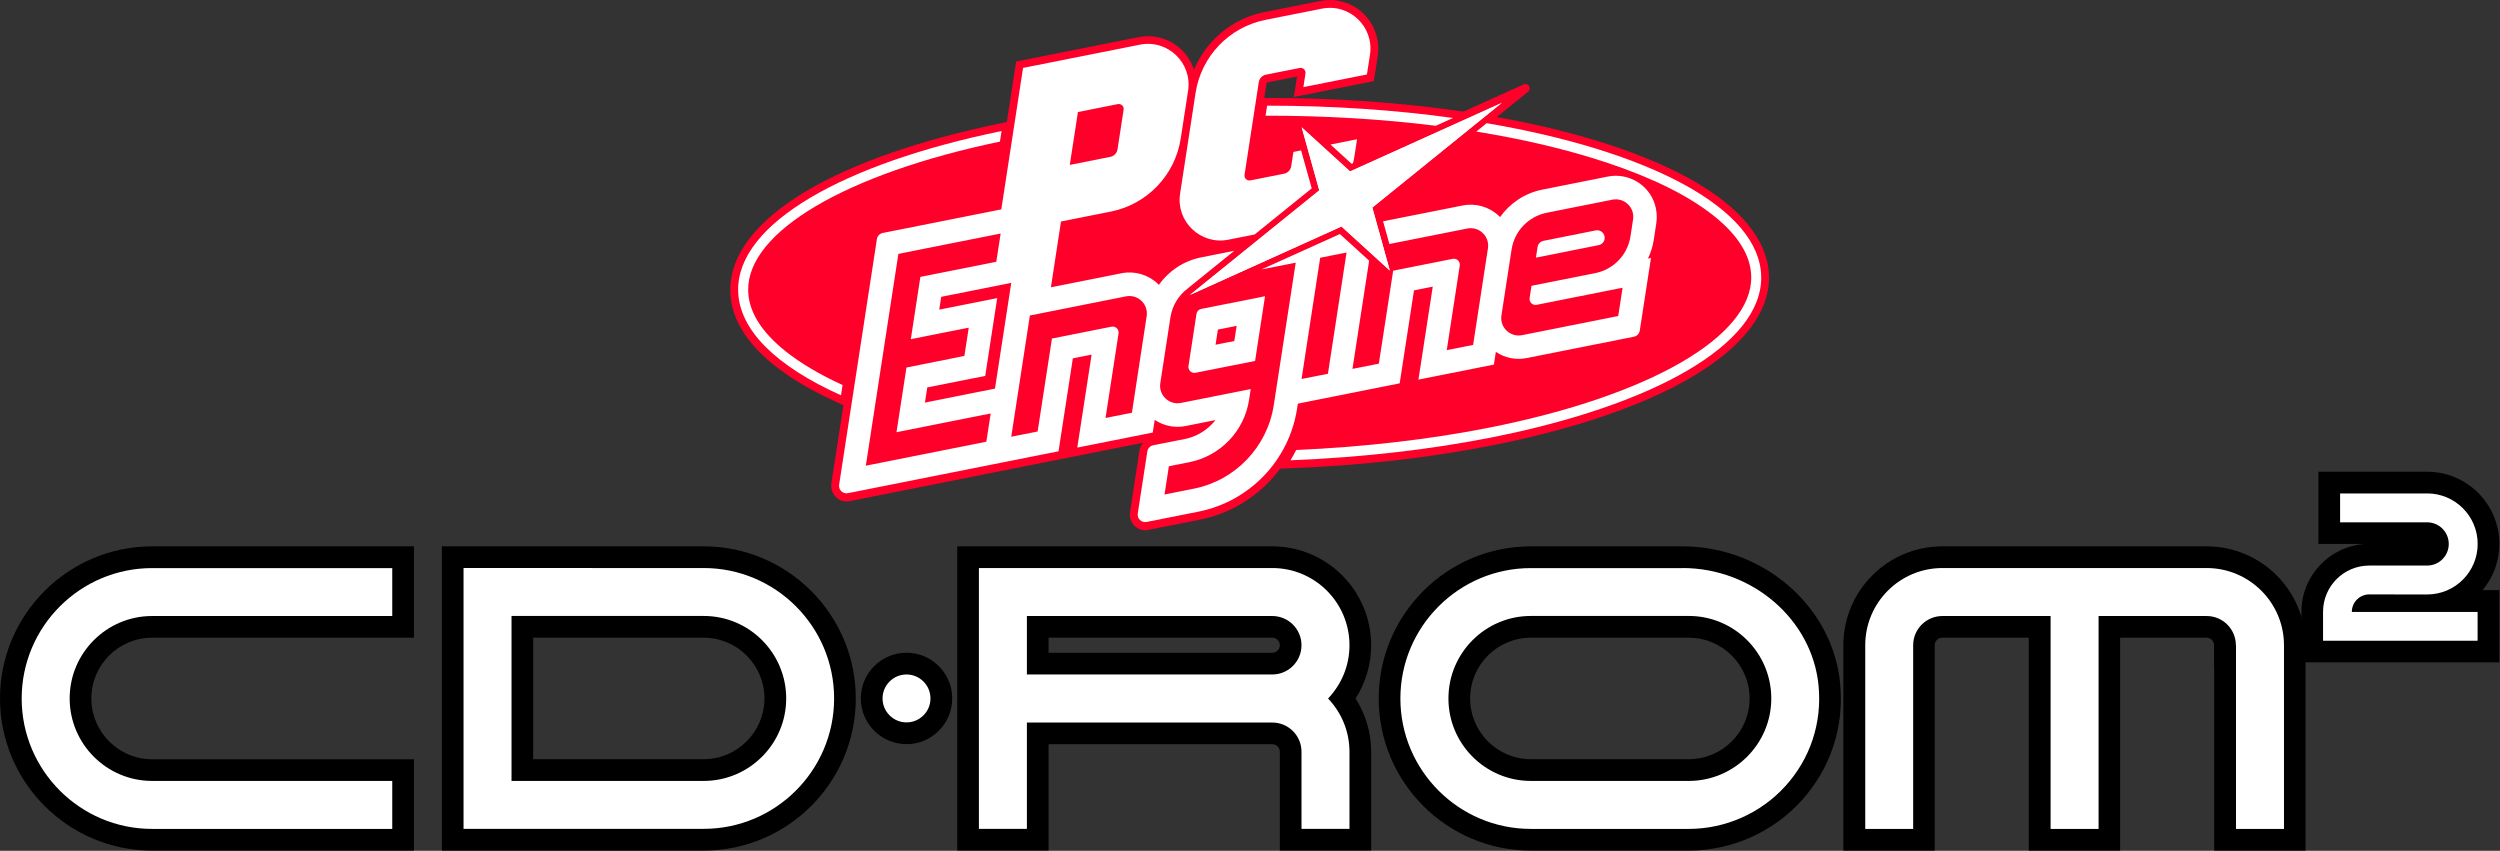 <svg enable-background="new 0 0 3839 1306.7" height="1306.844" viewBox="0 0 3840.001 1306.844" width="3840.001" xmlns="http://www.w3.org/2000/svg"><rect x="0" y="0" width="3840.001" height="1306.844" fill="#333333" stroke="none"/><g transform="matrix(1 0 0 1 0 -.197)"><path d="m2717.2 425.1c-.7-49.3-35.5-97-100.7-137.9-60.8-38.1-148.2-70.7-252.8-94.2-20.8-4.7-42.6-9-64.7-13l2-1.6 46.2-37.4c6-4.8.2-14.3-6.8-11.1l-47 21.2-45.5 20.5-14.5-2c-91-12.6-187.6-19-287.3-19h-4.2l3.4-22.4c.1-.8.7-1.4 1.5-1.5l45.4-9-4.8 31.5 122.8-24.4 6-38.7c5.9-38.6-19.2-75.6-57.3-84.1-10.1-2.3-20.5-2.4-30.9-.3l-86.5 17.2c-48.9 9.7-88.9 43.6-107.5 88.4-8-24.3-28.1-43.8-54.5-49.7-10.1-2.3-20.5-2.4-30.9-.3l-187.8 37.4-14.3 93-10.6 2.2c-122.3 25.1-225.2 61-297.4 103.8-77.1 45.7-117.5 98.6-116.8 153 .9 64.4 58 123.8 165.1 171.9l8.7 3.9-18.5 120c-1.8 12 5.3 23.9 17 27.1 3.5.9 7.1 1.1 10.7.4l451.2-89.8c-3 3.3-5 7.5-5.7 12.1l-14.5 94.5c-1.8 12 5.3 23.9 17 27.1 3.5.9 7.1 1.1 10.7.3l79.6-15.8c50.4-10 93.9-38.7 123.4-78.4l16.2-.6c110-4.3 214.7-16.2 311.3-35.5 124.8-24.8 229.8-60.8 303.8-104 79-46.4 120.3-99.8 119.5-154.8z" fill="#ff002b"/><path d="m2306.6 158.3-232.9 105.2-74.3-67.7 27 96.8-198.8 160.7 232.9-105.2 74.3 67.7-26.9-96.8z" fill="#f7f4e6"/><g fill="#fff"><path d="m2306.6 158.3-232.9 105.2-74.3-67.7 27 96.8-198.8 160.7 232.9-105.2 74.3 67.7-26.9-96.8z"/><path d="m2076.1 251.8 2.1-.9c1-3.9 1.8-7.9 2.4-11.9l3.8-24.9-40.8 8.1z"/><path d="m1886.6 368.4 40.6-8.1 87.6-70.8-16.3-58.3-11.8 2.4-3.4 21.9c-.9 5.8-5.3 10.4-11 11.5l-51.8 10.3c-5.1 1-9.7-3.4-8.9-8.5l21.9-142.4c.9-5.8 5.3-10.4 11-11.5l51.8-10.3c5.1-1 9.7 3.4 8.9 8.5l-3.2 20.9 97.6-19.4 4.7-30.3c6.6-42.9-31.4-79.3-74-70.8l-86.5 17.2c-55.8 11.1-98.7 55.9-107.4 112.2l-23.8 154.9c-6.5 42.6 31.5 79 74 70.6z"/><path d="m1206.6 539.7c-37.7-30.1-57-61.6-57.4-93.6-1.2-90 150.1-179 386.7-228.4l2.5-16.2c-242.4 49.7-406 141.7-404.6 244.8.8 61.2 59.5 116.9 158 161.1l2.4-15.8c-35-16-64.4-33.4-87.6-51.9z"/><path d="m1946.3 162.5-2.4 15.4c90.9-.1 179 5.2 261.5 15.5l26.5-12c-88.1-12.2-184.4-18.9-285.6-18.9z"/><path d="m2283.5 189.4-15.9 12.9c73 11.8 140.5 27.8 200.1 47.6 70.8 23.5 126.2 51.1 164.8 81.9 37.7 30.1 57 61.6 57.4 93.6 1.2 91.8-156.2 182.6-401.2 231.4-91.7 18.3-193.5 30-297.8 34.6-2.7 5.4-5.5 10.6-8.7 15.8 111.3-4.4 216.1-16.7 309.4-35.2 247.4-49.2 415-142.2 413.6-246.6-1.4-104.9-172.2-193.5-421.7-236z"/><path d="m2451 354.1-80.2 16c-4.7.9-8.4 4.8-9.1 9.5l-2.5 16.3 96.4-19.2c4.7-.9 8.4-4.8 9.1-9.5 1.1-8-5.9-14.7-13.7-13.1z"/><path d="m1837.8 482.3-12.3 80.1c-1 6.3 4.6 11.7 10.9 10.4l91.4-18.2 15.3-99.4-97.9 19.5c-3.9.7-6.8 3.7-7.4 7.6zm32.9 24.1 28.8-5.7-3.6 23.3-28.8 5.7z"/><path d="m2534.5 298.5c-14.4-21.7-40.2-32-64.8-27.1l-100.9 20.1c-26.6 5.3-49.6 20.8-64.7 42.1-.5-.5-1-1-1.5-1.5-14.8-14.2-35.7-20.3-55.8-16.3l-122.4 24.3 9.7 34.9 119.7-23.8c18.2-3.6 34.5 12 31.7 30.3l-22.8 148.5-40.5 8 20-129.8c1-6.3-4.6-11.7-10.9-10.4l-91.4 18.2-22 142.8-40.5 8 25.6-166.2-44.9-40.9-120.5 54.4 12.1-2.4 40.5-8-33.7 218.8c-9.9 64.3-59 115.6-122.8 128.3l-45 9 6.7-43.4 31.5-6.3c47.6-9.5 84.3-47.7 91.7-95.8l2.5-16.5-107.2 21.3c-18.2 3.6-34.5-12-31.7-30.3l15.6-101.3c2.8-18 12.5-33.7 26.5-44.1v-.1l71.6-57.9-51.2 10.2c-26.6 5.3-49.6 20.8-64.7 42.1-.5-.5-1-1-1.5-1.5-14.8-14.2-35.7-20.3-55.8-16.3l-108.5 21.6 3-19.7 12.5-81.4 76.5-15.2c55.8-11.1 98.7-55.9 107.4-112.2l11.3-73.4c6.6-42.9-31.4-79.3-74-70.8l-179.5 35.7-33.4 217.3-182 36.2c-4.7.9-8.4 4.7-9.1 9.5l-58 377.2c-1.2 7.9 5.8 14.6 13.6 13l244.4-48.6 79-15.7 22-142.8 28.8-5.7-22 142.8 115.9-23.1 3-19.5c13.8 9.3 30.8 12.8 47.4 9.5l46-9.2c-11.5 14.7-28 25.3-47.1 29.1l-48.5 9.6c-4.7.9-8.4 4.7-9.1 9.5l-14.7 95.3c-1.2 7.9 5.8 14.6 13.6 13l79.6-15.8c78.7-15.7 139.3-78.9 151.5-158.3l1.2-7.6 78.2-15.6 78.2-15.6 22-142.8 28.8-5.7-22 142.8 115.9-23.1 3-19.5c13.8 9.3 30.8 12.8 47.4 9.5l164.6-32.8c4.7-.9 8.4-4.7 9.1-9.5l17.2-111.5-4.6.9c4.3-9 7.3-18.6 8.9-28.8l3.8-24.9c2.4-15.5-.7-31.8-9.5-45.1zm-878.8-126.2 61.3-12.2c5.1-1 9.7 3.4 8.9 8.5l-9.4 61c-.9 5.8-5.3 10.4-11 11.5l-62.3 12.4zm-140.7 506.4-17.6 3.5-20.6 4.1-115.1 22.9-31.8 6.3 50-325.3 13.4-2.7 98.9-19.7 44.8-8.9-6.7 43.4-12.9 2.6-103.7 20.6-14.7 95.7 48.6-9.7 8.7-1.7 31.7-6.3-6.7 43.4-17 3.4-23.4 4.7-48.6 9.7-15.3 99.4 106.4-21.2 5.9-1.2 32.4-6.4zm-94.3-60.1 3.6-23.3 89-17.7 18.4-119.5-89 17.7 3-19.7 74-14.7 33.6-6.7-4.8 31.1-20.2 131.3zm317.9 15.6-40.5 8 20-129.8c1-6.3-4.6-11.7-10.9-10.4l-91.4 18.2-22 142.8-40.5 8 28.6-186.2 147.7-29.4c18.2-3.6 34.5 12 31.7 30.3zm301.1-59.9-40.5 8 28.6-186.2 40.5-8zm468.7-237.1-4 26.1c-4.4 28.3-25.9 50.8-54 56.4l-98 19.5-2.9 18.8c-1 6.3 4.6 11.7 10.9 10.4l91.4-18.2 18.1-3.6 22.4-4.4-6.7 43.4-7.6 1.5-140.1 27.9c-18.2 3.6-34.5-12-31.7-30.3l15.6-101.3c4.4-28.3 25.9-50.8 54-56.4l100.9-20.1c18.2-3.6 34.5 12 31.7 30.3z"/><path d="m233.6 1290c-119.6 0-217-97.3-217-217 0-119.6 97.3-217 217-217h385.5v107h-385.5c-60.6 0-110 49.3-110 110s49.3 110 110 110h385.5v107z"/></g><path d="m602.5 872.7v73.7h-368.9c-69.8 0-126.6 56.8-126.6 126.6s56.8 126.7 126.6 126.7h368.9v73.7h-368.9c-110.5 0-200.3-89.9-200.3-200.3 0-110.5 89.9-200.3 200.3-200.3h368.9m33.3-33.4h-33.3-368.9c-128.8 0-233.6 104.8-233.6 233.6s104.8 233.7 233.6 233.7h368.9 33.3v-33.3-73.7-33.3h-33.3-368.9c-51.5 0-93.3-41.9-93.3-93.4s41.9-93.3 93.3-93.3h368.9 33.3v-33.3-73.7z"/><path d="m695.4 1290v-434h385.5c119.6 0 217 97.3 217 217 0 119.6-97.3 217-217 217zm385.5-107c60.7 0 110-49.3 110-110s-49.3-110-110-110h-278.5v220z" fill="#fff"/><path d="m1080.9 872.7c110.5 0 200.3 89.9 200.3 200.3 0 110.5-89.9 200.3-200.3 200.3h-368.9v-400.6zm-295.2 327h295.2c69.8 0 126.7-56.8 126.7-126.7s-56.8-126.7-126.7-126.7h-295.2zm295.2-360.3h-368.9-33.3v33.3 400.7 33.3h33.3 368.9c128.8 0 233.6-104.8 233.6-233.6 0-128.9-104.8-233.7-233.6-233.7zm-261.9 140.3h261.9c51.5 0 93.3 41.9 93.3 93.3 0 51.5-41.9 93.3-93.3 93.3h-261.9z"/><path d="m2351.4 1290c-119.6 0-217-97.3-217-217 0-119.6 97.3-217 217-217h233.1c116 0 215 85.9 225.5 195.6 5.9 62.1-13.7 121.5-55.4 167.3-41.1 45.2-99.6 71.1-160.6 71.1zm0-327c-60.6 0-110 49.3-110 110s49.3 110 110 110h242.6c60.7 0 110-49.3 110-110s-49.4-110-110-110z" fill="#fff"/><path d="m2584.4 872.7c107.5 0 199.2 79.3 208.9 180.6 5.5 57.3-12.7 112.2-51.1 154.5-37.9 41.7-92 65.6-148.3 65.6h-242.6c-110.5 0-200.3-89.9-200.3-200.3 0-110.5 89.9-200.3 200.3-200.3h233.1m-233 326.9h242.6c69.8 0 126.7-56.8 126.7-126.7s-56.8-126.7-126.7-126.7h-242.6c-69.8 0-126.6 56.8-126.6 126.7-.1 69.8 56.7 126.7 126.6 126.7m233-360.3h-233.1c-128.8 0-233.6 104.8-233.6 233.6s104.8 233.7 233.6 233.7h242.7c65.7 0 128.7-27.9 172.9-76.5 44.8-49.3 66-113.3 59.6-180.1-11.3-118.2-117.6-210.7-242.1-210.7zm-233 326.9c-51.5 0-93.3-41.9-93.3-93.3 0-51.5 41.9-93.3 93.3-93.3h242.6c51.5 0 93.4 41.9 93.4 93.3 0 51.5-41.9 93.3-93.4 93.3z"/><path d="m1982.4 1290v-135.1c0-15.6-12.7-28.2-28.2-28.2h-360.2v163.3h-107v-434h467.2c74.6 0 135.3 60.7 135.3 135.3 0 29.8-9.7 58.3-27.7 81.8 17.9 23.5 27.7 52 27.7 81.8v135.1zm-28.2-270.5c15.6 0 28.2-12.7 28.2-28.2s-12.7-28.2-28.2-28.2h-360.2v56.5h360.2z" fill="#fff"/><path d="m1954.2 872.7c65.5 0 118.6 53.1 118.6 118.6 0 31.8-12.6 60.5-32.9 81.8 20.3 21.3 32.9 50.1 32.9 81.8v118.4h-73.7v-118.4c0-24.8-20.1-44.9-44.9-44.9h-376.9v163.3h-73.7v-336.2-64.4zm-376.9 163.5h376.9c24.8 0 44.9-20.1 44.9-44.9s-20.1-44.9-44.9-44.9h-376.9zm376.9-196.8h-450.6-33.3v33.3 64.4 336.2 33.3h33.3 73.7 33.3v-33.3-130h343.6c6.4 0 11.6 5.2 11.6 11.6v118.4 33.3h33.3 73.7 33.3v-33.3-118.4c0-29.3-8.4-57.6-24-81.8 15.6-24.3 24-52.5 24-81.8 0-83.8-68.2-151.9-151.9-151.9zm-343.6 140.3h343.6c6.4 0 11.6 5.2 11.6 11.6s-5.2 11.6-11.6 11.6h-343.6z"/><path d="m3551.6 1001v-61c0-48.4 39.4-87.8 87.8-87.8h88.7c9.1 0 16.6-7.4 16.6-16.6 0-9.1-7.4-16.6-16.6-16.6h-150.4v-77.6h150.4c52 0 94.2 42.3 94.2 94.2 0 39.8-24.8 73.9-59.8 87.7h59.8v77.6h-270.7z" fill="#fff"/><path d="m3728.1 758.1c42.8 0 77.6 34.7 77.6 77.6 0 42.8-34.7 77.6-77.6 77.6h-50v-.1h-38.8c-14.9 0-26.9 12.1-26.9 26.9h193.2v44.3h-237.4v-44.4c0-39.3 31.8-71.1 71.1-71.1h38.8 50c18.4 0 33.2-14.9 33.2-33.2 0-18.4-14.9-33.2-33.2-33.2h-133.7v-44.3h133.7m0-33.4h-133.7-33.3v33.3 44.3 33.3h33.3 39.2c-54.9 3-98.6 48.6-98.6 104.3v44.3 33.3h33.3 237.4 33.3v-33.3-44.3-33.3h-25.8c16.1-19.3 25.8-44 25.8-71 0-61.2-49.7-110.9-110.9-110.9z"/><path d="m3417.9 1290v-282.1l-.2-16.7c0-15.6-12.7-28.2-28.2-28.2h-149.3v327h-107v-327h-149.5c-15.6 0-28.2 12.7-28.2 28.2v298.8h-107v-298.7c0-74.6 60.7-135.3 135.2-135.3h405.9c74.7 0 135.4 60.7 135.4 135.3v298.7z" fill="#fff"/><path d="m3389.4 872.7c65.5 0 118.8 53.1 118.8 118.6v282.1h-73.7v-282.1h-.2c0-24.8-20.1-44.9-44.9-44.9h-118.1-47.9v327h-73.7v-327h-48.1-118.1c-24.8 0-44.9 20.1-44.9 44.9v282.1h-73.6v-282.1c0-65.5 53.1-118.6 118.6-118.6h94.2 24 48.1 73.7 47.9 33.8zm0-33.3h-84.4-33.8-47.9-73.7-48.1-24-94.2c-83.8 0-151.9 68.1-151.9 151.9v282.1 33.3h33.3 73.7 33.3v-33.3-282.1c0-6.4 5.2-11.6 11.6-11.6h118.1 14.8v293.7 33.3h33.3 73.7 33.3v-33.3-293.7h14.6 118.1c6.4 0 11.6 5.2 11.6 11.6v33.3h.2v248.8 33.3h33.3 73.7 33.3v-33.3-282.1c.2-83.8-68-151.9-151.9-151.9z"/><path d="m1392.4 1126.5c-29.5 0-53.5-24-53.5-53.5s24-53.5 53.5-53.5 53.5 24 53.5 53.5-24 53.5-53.5 53.5z" fill="#fff"/><path d="m1392.4 1036.2c20.3 0 36.8 16.5 36.8 36.8s-16.5 36.8-36.8 36.8-36.8-16.5-36.8-36.8 16.5-36.8 36.8-36.8m0-33.4c-38.7 0-70.2 31.5-70.2 70.2s31.5 70.2 70.2 70.2 70.2-31.5 70.2-70.2-31.5-70.2-70.2-70.2z"/></g></svg>